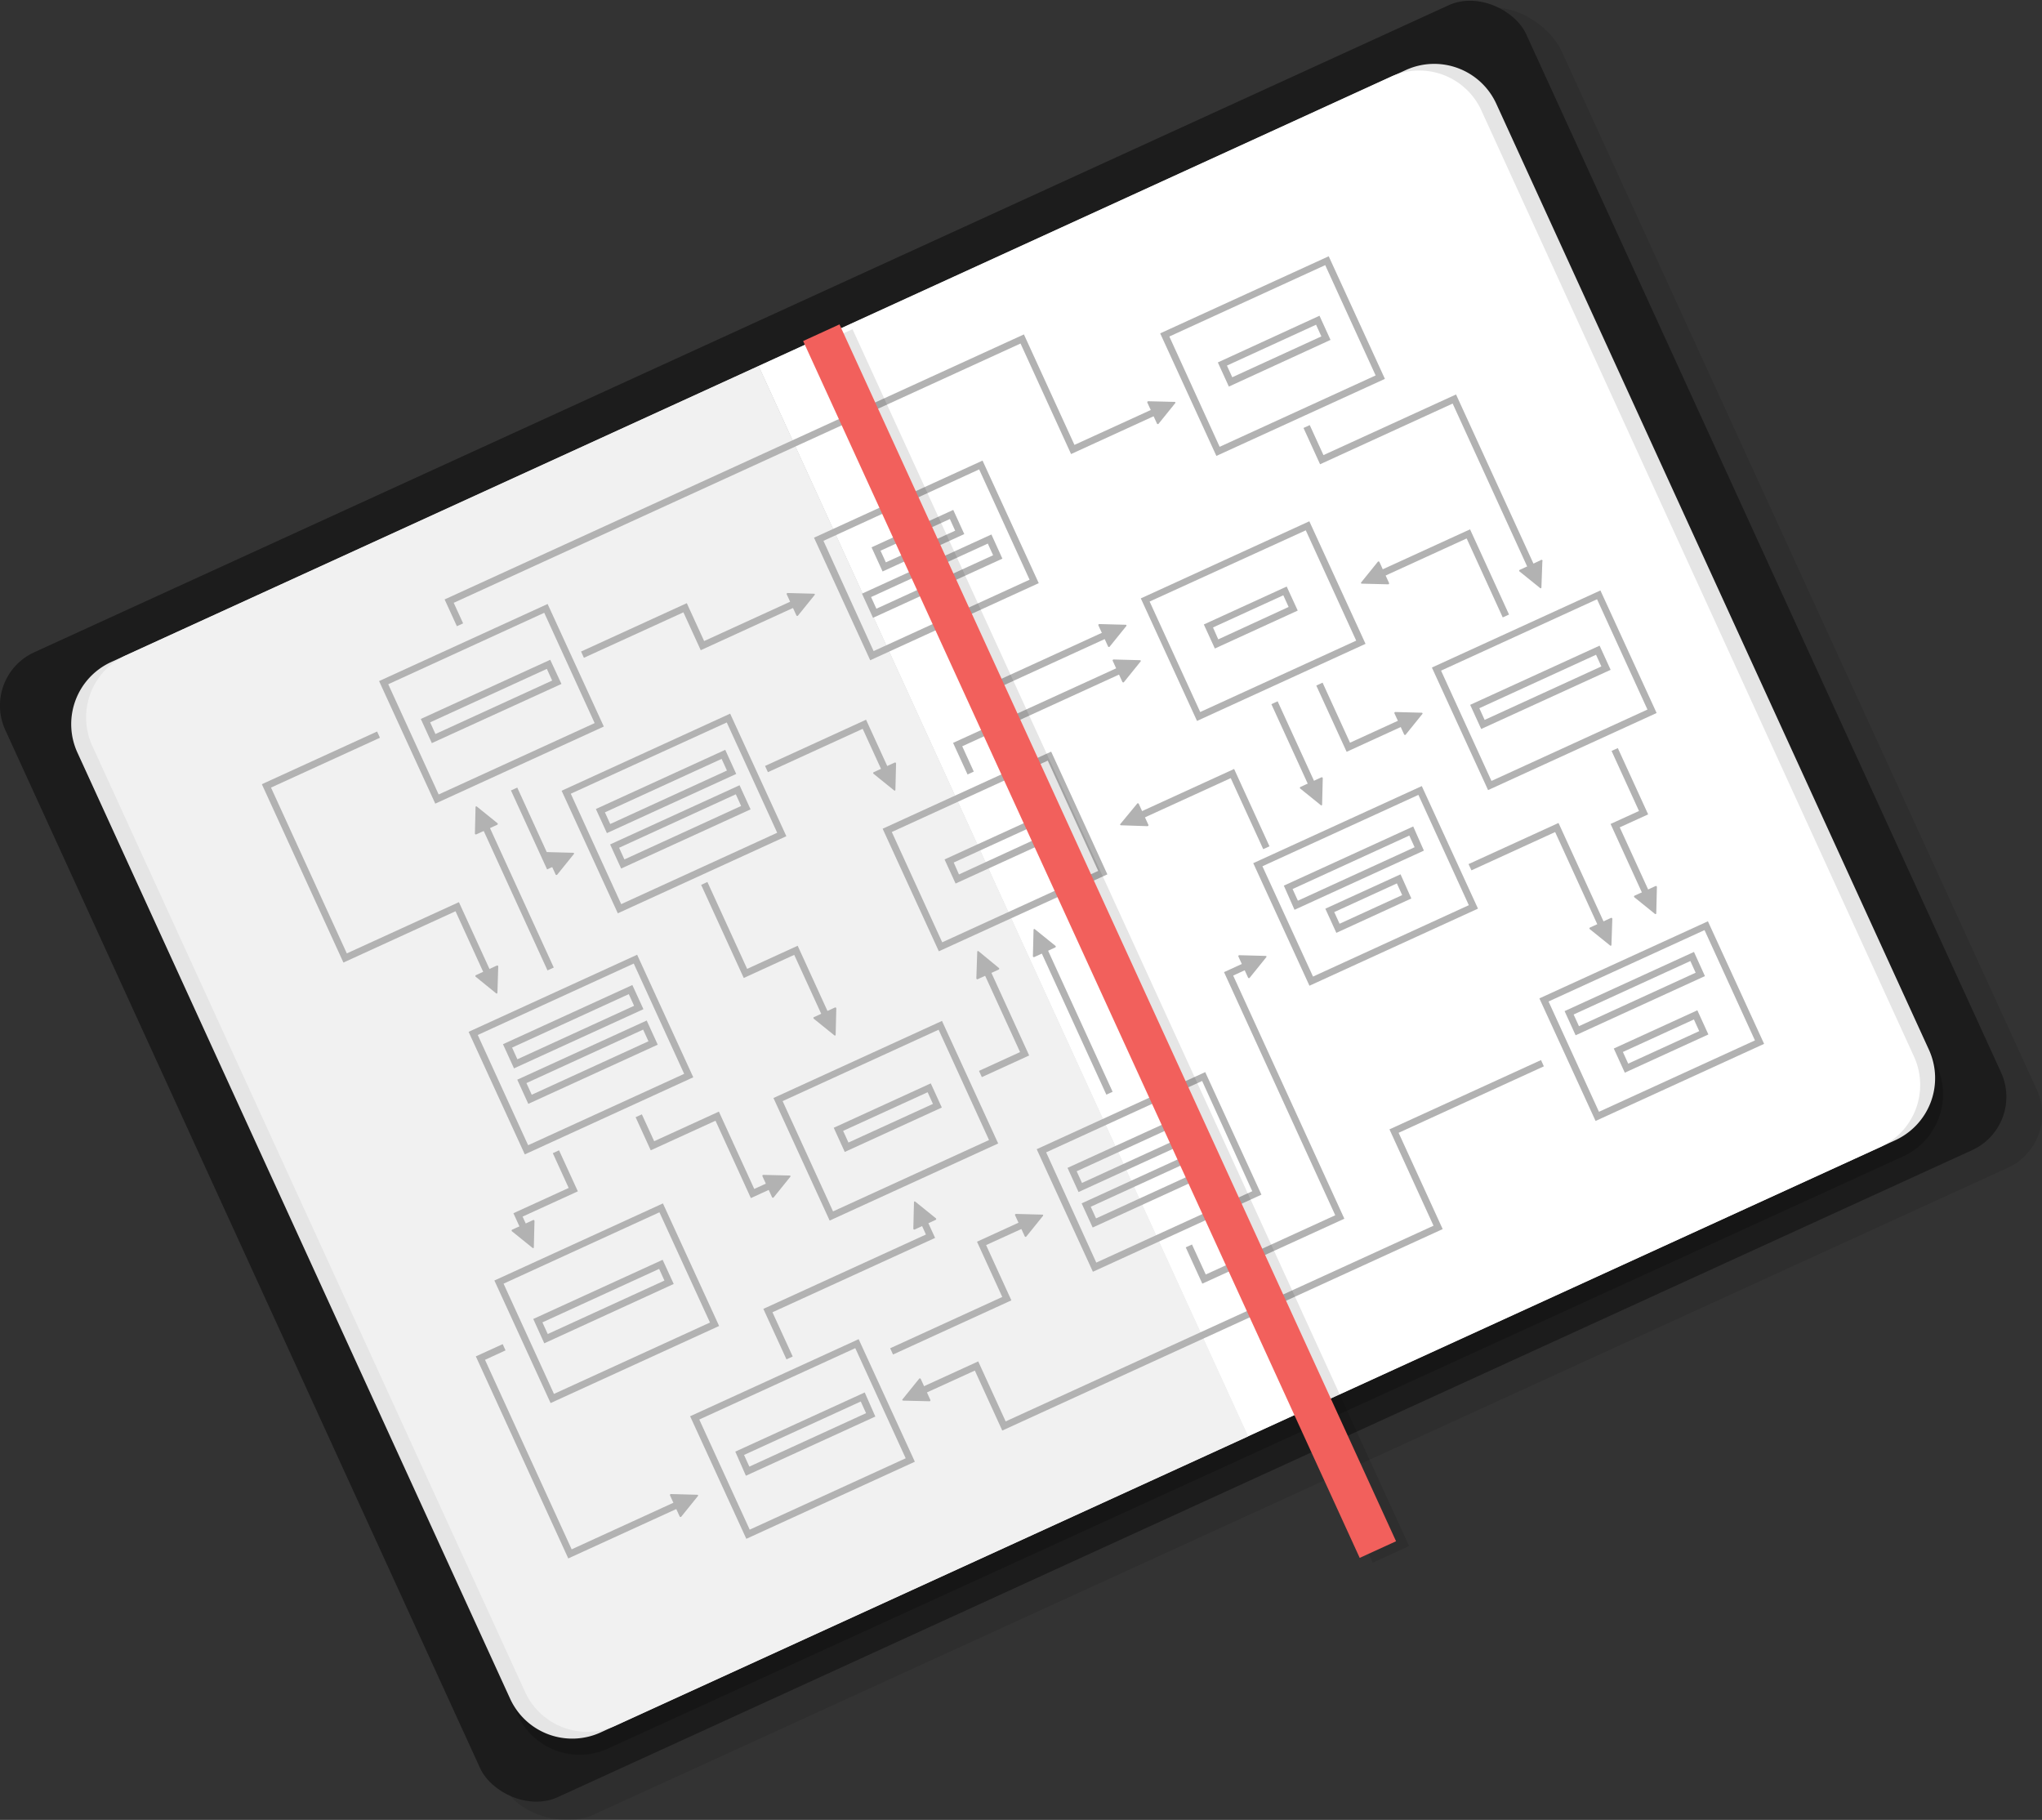 <svg xmlns="http://www.w3.org/2000/svg" viewBox="0 0 349.92 311.83"><rect x="0" y="0" width="349.92" height="311.83" fill="#333333" stroke="none"/><defs><style>.cls-1{opacity:0.1;}.cls-2{fill:#1c1c1c;}.cls-3{opacity:0.2;}.cls-4{fill:#e5e5e5;}.cls-5{fill:#fff;}.cls-6{fill:#f1f1f1;}.cls-7,.cls-8{fill:#b2b2b2;}.cls-8{fill-rule:evenodd;}.cls-9{fill:#f2605c;}</style></defs><title>user flows</title><g id="Layer_2" data-name="Layer 2"><g id="Layer_3" data-name="Layer 3"><g id="Notebook"><path class="cls-1" d="M253.16,2,12,114.78a10.07,10.07,0,0,0-5,13.31l79.26,177.8c2.3,5,10.4,7.35,15.42,5.06L344.06,200.09a10.07,10.07,0,0,0,5-13.31L267.65,8.88C265.35,3.86,258.18-.3,253.16,2Z"/><rect class="cls-2" x="28.6" y="46.56" width="286.6" height="215.71" rx="10.04" ry="10.04" transform="translate(-48.65 85.5) rotate(-24.58)"/><path class="cls-3" d="M242.18,14.72l-111,50.75-111,50.75a11.7,11.7,0,0,0-5.76,15.46L88.7,293.87a11.7,11.7,0,0,0,15.46,5.76l111-50.75,111-50.75a11.7,11.7,0,0,0,5.76-15.46L257.64,20.48A11.7,11.7,0,0,0,242.18,14.72Z"/><path class="cls-4" d="M130,62.71l83.89,183.4-111,50.75a11.7,11.7,0,0,1-15.46-5.76L13.25,128.92A11.7,11.7,0,0,1,19,113.46Z"/><path class="cls-4" d="M256.38,17.72,330.56,179.9a11.7,11.7,0,0,1-5.76,15.46l-111,50.75L130,62.71,240.91,12A11.7,11.7,0,0,1,256.38,17.72Z"/><path class="cls-5" d="M253.83,18.88,328,181.07a11.7,11.7,0,0,1-5.76,15.46L213.85,246.12,130,62.71,238.37,13.13A11.7,11.7,0,0,1,253.83,18.88Z"/><path class="cls-6" d="M90,289.95,15.8,127.76a11.7,11.7,0,0,1,5.76-15.46L130,62.71l83.89,183.4L105.44,295.7A11.7,11.7,0,0,1,90,289.95Z"/></g><path class="cls-7" d="M103.47,124.49,74.59,137.7l-9.63-21,28.88-13.21Zm-28.3,11.64,26.73-12.23L93.26,105,66.53,117.24Z"/><path class="cls-7" d="M237.32,64.92,208.44,78.12l-9.63-21,28.88-13.21ZM209,76.56l26.73-12.23-8.64-18.9L200.38,57.66Z"/><path class="cls-7" d="M302.3,178.86l-28.88,13.21-9.63-21,28.88-13.21ZM274,190.5l26.73-12.23-8.64-18.9L265.36,171.6Z"/><path class="cls-7" d="M134.75,143.28l-28.88,13.21-9.63-21,28.88-13.21Zm-28.3,11.64,26.73-12.23-8.64-18.9L97.81,136Z"/><path class="cls-7" d="M189.76,149.82,160.88,163l-9.63-21,28.88-13.21Zm-28.3,11.64,26.73-12.23-8.64-18.9-26.73,12.23Z"/><path class="cls-7" d="M178,99.92l-28.88,13.21-9.63-21,28.88-13.21Zm-28.3,11.64,26.73-12.23-8.64-18.9L141.11,92.67Z"/><path class="cls-7" d="M118.8,184.59,89.93,197.8l-9.63-21,28.88-13.21Zm-28.3,11.64L117.24,184l-8.64-18.9L81.87,177.34Z"/><path class="cls-7" d="M234,110.32l-28.88,13.21-9.63-21,28.88-13.21ZM205.67,122l26.73-12.23-8.64-18.9L197,103.07Z"/><path class="cls-7" d="M283.88,122.17,255,135.38l-9.63-21,28.88-13.21Zm-28.3,11.64,26.73-12.23-8.64-18.9-26.73,12.23Z"/><path class="cls-7" d="M216.16,204.7l-28.88,13.21-9.63-21,28.88-13.21Zm-28.3,11.64,26.73-12.23L206,185.22l-26.73,12.23Z"/><path class="cls-7" d="M253.27,155.69,224.39,168.9l-9.63-21,28.88-13.21ZM225,167.33,251.7,155.1l-8.64-18.9-26.73,12.23Z"/><path class="cls-7" d="M123.23,227.2,94.35,240.41l-9.63-21,28.88-13.21Zm-28.3,11.64,26.73-12.23L113,207.72,86.29,219.95Z"/><path class="cls-7" d="M156.77,250.46l-28.88,13.21-9.63-21,28.88-13.21Zm-28.3,11.64,26.73-12.23L146.56,231l-26.73,12.23Z"/><path class="cls-7" d="M171.05,195.93l-28.88,13.21-9.63-21,28.88-13.21Zm-28.3,11.64,26.73-12.23-8.64-18.9-26.73,12.23Z"/><polygon class="cls-7" points="137.58 103.4 120.08 111.41 117.11 104.92 100.06 112.71 99.57 111.64 117.69 103.35 120.66 109.84 137.09 102.33 137.58 103.4"/><path class="cls-8" d="M135,101.61a.17.17,0,0,0-.17.26l1.64,3.58a.17.17,0,0,0,.3,0l2.81-3.48c.1-.13.05-.23-.11-.24Z"/><polygon class="cls-7" points="275.57 159.6 274.5 160.09 266.49 142.57 252.15 149.13 251.65 148.06 267.07 141.01 275.57 159.6"/><path class="cls-8" d="M276.29,157.46a.17.17,0,0,0-.25-.17l-3.58,1.64a.17.17,0,0,0,0,.3L275.9,162c.13.1.23.05.24-.11Z"/><polygon class="cls-7" points="176.36 180.85 168.25 184.56 167.76 183.49 174.8 180.27 168.02 165.46 169.1 164.97 176.36 180.85"/><path class="cls-8" d="M167.31,167.6a.17.17,0,0,0,.25.17l3.58-1.64a.17.17,0,0,0,0-.3L167.7,163c-.13-.1-.23-.05-.24.11Z"/><rect class="cls-7" x="183.61" y="160.13" width="1.18" height="28.48" transform="translate(-55.84 92.42) rotate(-24.58)"/><path class="cls-8" d="M177,163.81a.17.17,0,0,0,.25.17l3.58-1.64a.17.17,0,0,0,0-.3l-3.48-2.81c-.13-.1-.23-.05-.24.11Z"/><polygon class="cls-7" points="84.67 167.76 83.59 168.25 78.06 156.14 58.85 164.93 44.87 134.37 64.62 125.34 65.11 126.41 46.44 134.95 59.43 163.36 78.64 154.58 84.67 167.76"/><path class="cls-8" d="M85.38,165.62a.17.17,0,0,0-.25-.17l-3.58,1.64a.17.17,0,0,0,0,.3L85,170.19c.13.1.23.05.24-.11Z"/><rect class="cls-7" x="87.9" y="139.13" width="1.18" height="28.18" transform="translate(-55.71 50.69) rotate(-24.58)"/><path class="cls-8" d="M81.38,142.79a.17.17,0,0,0,.25.17l3.58-1.64a.17.17,0,0,0,0-.3l-3.48-2.81c-.13-.1-.23-.05-.24.11Z"/><polygon class="cls-7" points="96.38 147.76 93.75 148.97 87.56 135.44 88.64 134.95 94.33 147.4 95.89 146.69 96.38 147.76"/><path class="cls-8" d="M93.74,146a.17.17,0,0,0-.17.26l1.64,3.58a.17.17,0,0,0,.3,0l2.81-3.48c.1-.13.05-.23-.11-.24Z"/><polygon class="cls-7" points="152.83 132.98 151.76 133.47 147.83 124.88 131.59 132.31 131.1 131.24 148.41 123.32 152.83 132.98"/><path class="cls-8" d="M153.55,130.84a.17.17,0,0,0-.25-.17l-3.58,1.64a.17.17,0,0,0,0,.3l3.48,2.81c.13.1.23.05.24-.11Z"/><polygon class="cls-7" points="199.42 70.53 183.54 77.8 174.88 58.86 77.75 103.29 79.36 106.81 78.29 107.3 76.19 102.71 175.46 57.3 184.12 76.23 198.93 69.46 199.42 70.53"/><path class="cls-8" d="M196.79,68.75a.17.17,0,0,0-.17.25l1.64,3.58a.17.17,0,0,0,.3,0l2.81-3.48c.1-.13.05-.23-.11-.24Z"/><polygon class="cls-7" points="191.04 108.71 167.59 119.44 163.01 109.44 164.08 108.95 168.17 117.88 190.55 107.64 191.04 108.71"/><path class="cls-8" d="M188.41,106.93a.17.17,0,0,0-.17.26l1.64,3.58a.17.17,0,0,0,.3,0l2.81-3.48c.1-.13.05-.23-.11-.24Z"/><polygon class="cls-7" points="166.87 132.21 165.8 132.7 163.32 127.29 193.01 113.72 193.5 114.79 164.89 127.87 166.87 132.21"/><path class="cls-8" d="M190.86,113a.17.17,0,0,0-.17.26l1.64,3.58a.17.17,0,0,0,.3,0l2.81-3.48c.1-.13.05-.23-.11-.24Z"/><rect class="cls-7" x="221.32" y="119.65" width="1.18" height="16.88" transform="translate(-33.17 103.91) rotate(-24.58)"/><path class="cls-8" d="M226.67,133.37a.17.17,0,0,0-.25-.17l-3.58,1.64a.17.17,0,0,0,0,.3l3.48,2.81c.13.1.23.05.24-.11Z"/><polygon class="cls-7" points="241.77 123.78 230.76 128.82 225.56 117.47 226.64 116.97 231.34 127.26 241.28 122.71 241.77 123.78"/><path class="cls-8" d="M239.14,122a.17.17,0,0,0-.17.26l1.64,3.58a.17.17,0,0,0,.3,0l2.81-3.48c.1-.13.05-.23-.11-.24Z"/><polygon class="cls-7" points="258.59 105.3 257.51 105.79 251.33 92.26 235.7 99.41 235.21 98.34 251.91 90.7 258.59 105.3"/><path class="cls-8" d="M237.85,100.12a.17.17,0,0,0,.17-.25l-1.64-3.58a.17.17,0,0,0-.3,0l-2.81,3.48c-.1.13-.05.23.11.24Z"/><polygon class="cls-7" points="263.59 98.35 262.51 98.84 248.93 69.15 226.21 79.55 223.37 73.33 224.44 72.84 226.79 77.98 249.51 67.59 263.59 98.35"/><path class="cls-8" d="M264.3,96.21A.17.17,0,0,0,264,96l-3.58,1.64a.17.17,0,0,0,0,.3l3.48,2.81c.13.1.23.05.24-.11Z"/><polygon class="cls-7" points="247.22 210.6 171.75 245.12 167.05 234.84 157.1 239.38 156.61 238.31 167.63 233.27 172.33 243.55 245.65 210.02 238.1 193.51 264.07 181.64 264.56 182.71 239.67 194.1 247.22 210.6"/><path class="cls-8" d="M159.25,240.1a.17.17,0,0,0,.17-.25l-1.64-3.58a.17.17,0,0,0-.3,0l-2.81,3.48c-.1.13-.05.23.11.24Z"/><polygon class="cls-7" points="90.88 211.37 89.8 211.86 87.98 207.88 97.45 203.55 94.73 197.59 95.8 197.1 99.02 204.13 89.55 208.46 90.88 211.37"/><path class="cls-8" d="M91.59,209.23a.17.17,0,0,0-.25-.17l-3.58,1.64a.17.17,0,0,0,0,.3l3.48,2.81c.13.1.23.05.24-.11Z"/><polygon class="cls-7" points="133.46 203.09 128.67 205.29 122.61 192.03 111.51 197.1 108.92 191.43 109.99 190.94 112.1 195.54 123.19 190.47 129.25 203.72 132.97 202.02 133.46 203.09"/><path class="cls-8" d="M130.83,201.31a.17.17,0,0,0-.17.25l1.64,3.58a.17.17,0,0,0,.3,0l2.81-3.48c.1-.13.05-.23-.11-.24Z"/><polygon class="cls-7" points="142.59 174.96 141.52 175.45 136.1 163.61 127.45 167.57 120.15 151.62 121.22 151.12 128.03 166.01 136.69 162.05 142.59 174.96"/><path class="cls-8" d="M143.31,172.81a.17.17,0,0,0-.25-.17l-3.58,1.64a.17.17,0,0,0,0,.3l3.48,2.81c.13.1.23.05.24-.11Z"/><polygon class="cls-7" points="117.59 257.79 97.38 267.03 81.54 232.41 86.14 230.31 86.63 231.38 83.11 233 97.96 265.47 117.1 256.71 117.59 257.79"/><path class="cls-8" d="M115,256a.17.17,0,0,0-.17.26l1.64,3.58a.17.17,0,0,0,.3,0l2.81-3.48c.1-.13.05-.23-.11-.24Z"/><polygon class="cls-7" points="135.84 232.43 134.77 232.92 130.81 224.27 158.67 211.53 157.22 208.35 158.29 207.86 160.24 212.11 132.37 224.85 135.84 232.43"/><path class="cls-8" d="M156.51,210.49a.17.17,0,0,0,.25.17l3.58-1.64a.17.17,0,0,0,0-.3l-3.48-2.81c-.13-.1-.23-.05-.24.11Z"/><polygon class="cls-7" points="173.31 222.81 153.03 232.09 152.54 231.02 171.75 222.23 167.42 212.76 176.27 208.71 176.76 209.79 168.98 213.34 173.31 222.81"/><path class="cls-8" d="M174.13,208a.17.17,0,0,0-.17.26l1.64,3.58a.17.17,0,0,0,.3,0l2.81-3.48c.1-.13.05-.23-.11-.24Z"/><polygon class="cls-7" points="230.37 208.82 206.03 219.95 203.19 213.73 204.26 213.24 206.62 218.38 228.81 208.23 209.75 166.57 214.54 164.38 215.04 165.45 211.32 167.16 230.37 208.82"/><path class="cls-8" d="M212.4,163.67a.17.17,0,0,0-.17.26l1.64,3.58a.17.17,0,0,0,.3,0l2.81-3.48c.1-.13.05-.23-.11-.24Z"/><polygon class="cls-7" points="217.54 145.01 216.47 145.5 210.9 133.33 194.47 140.84 193.97 139.77 211.48 131.76 217.54 145.01"/><path class="cls-8" d="M196.61,141.56a.17.17,0,0,0,.17-.25l-1.64-3.58a.17.17,0,0,0-.3,0L192,141.17c-.1.13-.05.23.11.24Z"/><polygon class="cls-7" points="283.22 154.14 282.14 154.63 275.99 141.18 280.86 138.96 276.16 128.67 277.23 128.18 282.43 139.54 277.56 141.76 283.22 154.14"/><path class="cls-8" d="M283.93,152a.17.17,0,0,0-.25-.17l-3.58,1.64a.17.17,0,0,0,0,.3l3.48,2.81c.13.1.23.05.24-.11Z"/><path class="cls-7" d="M96.21,117.19,74,127.33l-1.89-4.14,22.18-10.14Zm-21.59,8.58,20-9.16-.91-2-20,9.16Z"/><path class="cls-7" d="M126.16,132.61,104,142.75l-1.89-4.13,22.17-10.14Zm-21.59,8.58,20-9.16-.91-2-20,9.16Z"/><path class="cls-7" d="M128.62,138.68l-22.18,10.14-1.89-4.13,22.18-10.14ZM107,147.26l20-9.16-.91-2-20,9.16Z"/><path class="cls-7" d="M165.24,91.51l-14,6.41-1.89-4.14,14-6.41ZM151.8,96.36l11.88-5.43-.91-2-11.88,5.43Z"/><path class="cls-7" d="M171.77,95.72,149.6,105.86l-1.89-4.14,22.18-10.14Zm-21.59,8.58,20-9.16-.91-2-20,9.16Z"/><path class="cls-7" d="M110.26,172.92,88.08,183.06l-1.89-4.14,22.17-10.14ZM88.66,181.5l20-9.16-.91-2-20,9.16Z"/><path class="cls-7" d="M112.71,179,90.53,189.14,88.64,185l22.18-10.14Zm-21.59,8.58,20-9.16-.91-2-20,9.16Z"/><path class="cls-7" d="M115.45,220,93.27,230.17,91.38,226l22.17-10.14Zm-21.59,8.58,20-9.16-.91-2-20,9.16Z"/><path class="cls-7" d="M150,242.72l-22.18,10.14L126,248.73l22.18-10.14Zm-21.59,8.58,20-9.16-.91-2-20,9.16Z"/><path class="cls-7" d="M161.39,189.77l-16.63,7.61-1.89-4.14,16.63-7.61Zm-16,6,14.48-6.62-.91-2-14.48,6.62Z"/><path class="cls-7" d="M178.56,144.62l-14.81,6.77-1.89-4.13,14.81-6.77Zm-14.23,5.21L177,144l-.91-2-12.66,5.79Z"/><path class="cls-7" d="M207,194.11l-22.18,10.14-1.89-4.14L205.07,190Zm-21.59,8.58,20-9.16-.91-2-20,9.16Z"/><path class="cls-7" d="M209.41,200.19l-22.17,10.14-1.89-4.14,22.17-10.14Zm-21.59,8.58,20-9.16-.91-2-20,9.16Z"/><path class="cls-7" d="M244,145.75l-22.17,10.14L220,151.75l22.17-10.14Zm-21.59,8.58,20-9.16-.91-2-20,9.16Z"/><path class="cls-7" d="M241.85,153.95,229,159.84l-1.89-4.14L240,149.81Zm-12.3,4.33,10.73-4.91-.91-2-10.73,4.91Z"/><path class="cls-7" d="M292.16,167.25,270,177.39l-1.89-4.14,22.17-10.14Zm-21.59,8.58,20-9.16-.91-2-20,9.16Z"/><path class="cls-7" d="M292.75,177.25l-14.32,6.55-1.89-4.14,14.32-6.55Zm-13.74,5,12.17-5.57-.91-2-12.17,5.57Z"/><path class="cls-7" d="M222.38,104.62l-14.2,6.5L206.29,107l14.2-6.5Zm-13.62,4.93L220.82,104l-.91-2-12.05,5.51Z"/><path class="cls-7" d="M276,114.77l-22.18,10.14-1.89-4.14,22.18-10.14Zm-21.59,8.58,20-9.16-.91-2-20,9.16Z"/><path class="cls-7" d="M228,58.24l-17.42,8-1.89-4.14,17.42-8Zm-16.84,6.4,15.27-7-.91-2-15.27,7Z"/><rect class="cls-1" x="187.24" y="47.45" width="6.85" height="229.28" transform="translate(-50.15 93.99) rotate(-24.58)"/><rect class="cls-9" x="185" y="46.62" width="6.85" height="229.28" transform="translate(-50 92.99) rotate(-24.58)"/></g></g></svg>